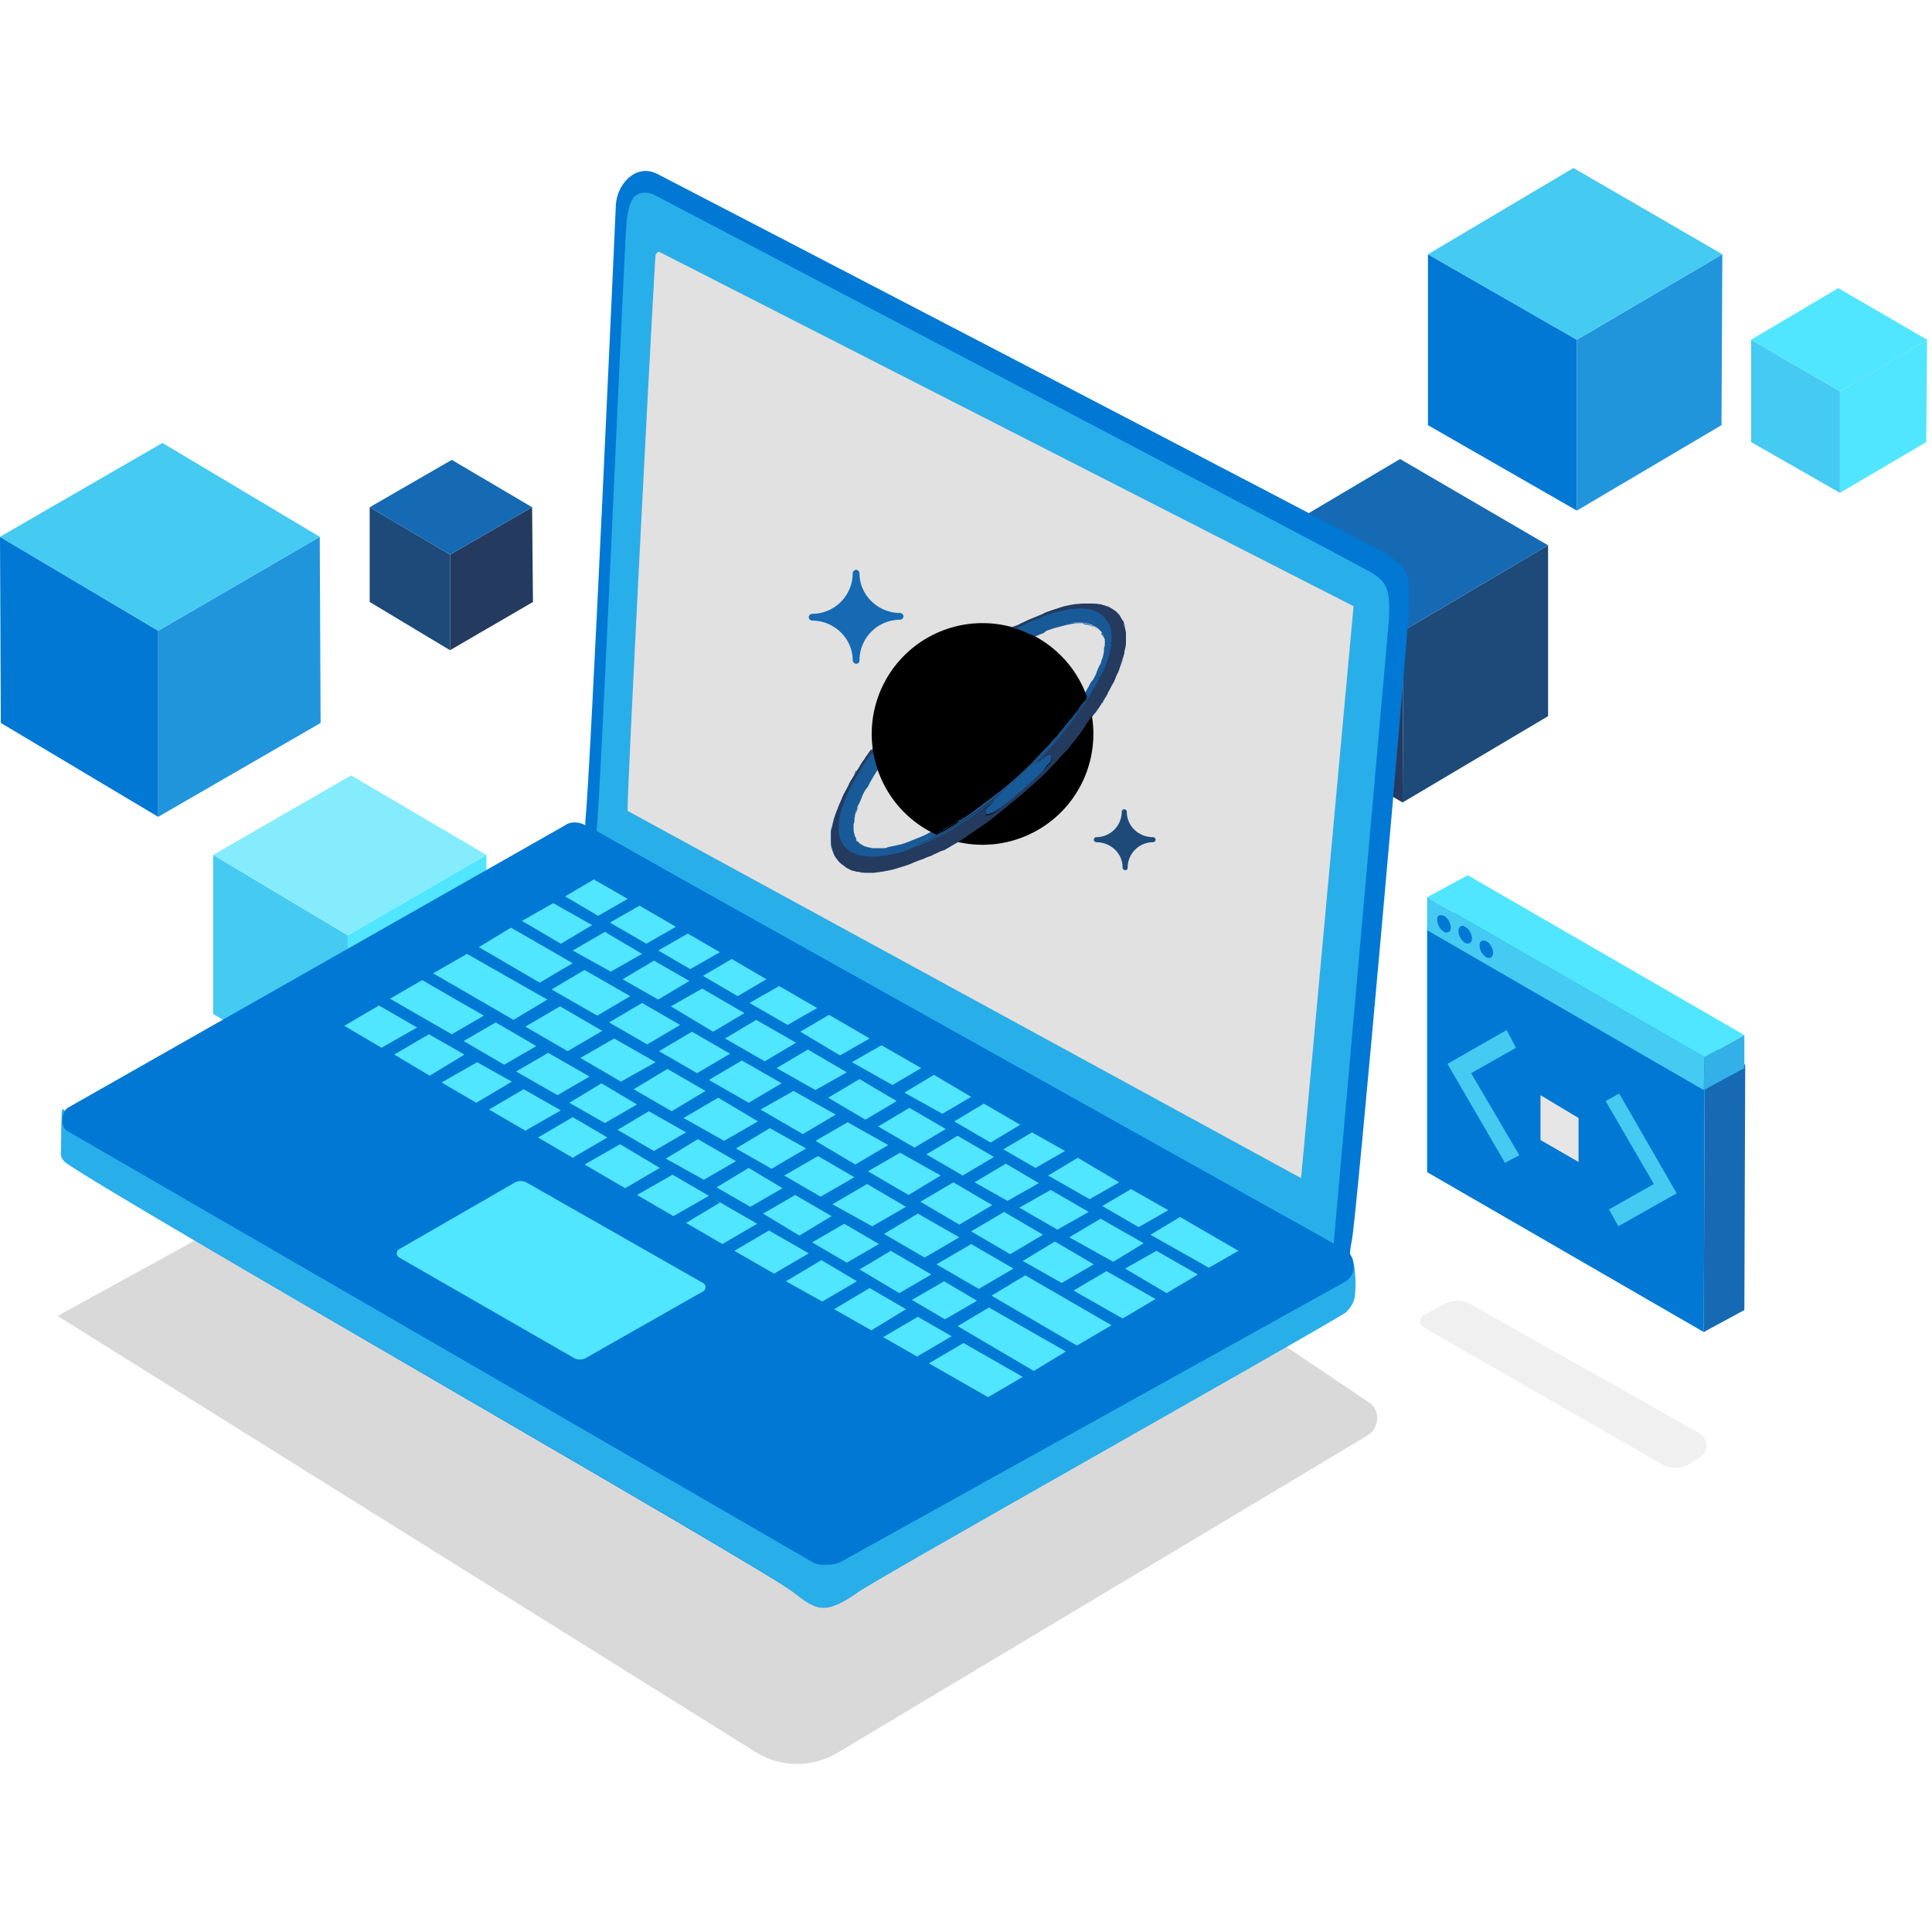 <svg xmlns="http://www.w3.org/2000/svg" viewBox="0 0 138 114" height="1em" width="1em">
  <path opacity=".03" d="m27.373 55.53 6.767-3.685 5.74 3.263-6.646 3.988-5.861-3.565z"/>
  <path d="M11.3 33.053v13.293l11.6-6.706-.06-13.294-11.54 6.707z" fill="#2195DC"/>
  <path d="M11.3 33.053 0 26.346l.06 13.293 11.24 6.707V33.053z" fill="#0078D4"/>
  <path d="m22.84 26.345-11.238-6.707L0 26.345l11.3 6.708 11.54-6.708z" fill="#45CAF2"/>
  <path d="m24.835 54.806.06 11.36 9.85-5.74v-11.36l-9.91 5.74z" fill="#50E6FF"/>
  <path d="m24.835 54.806-9.608-5.74v11.36l9.668 5.74-.06-11.36z" fill="#45CAF2"/>
  <path d="m34.745 49.065-9.668-5.68-9.85 5.68 9.608 5.74 9.91-5.74z" fill="#84ECFD"/>
  <path d="M32.146 27.614v6.829l5.922-3.445-.06-6.767-5.862 3.383z" fill="#243A5E"/>
  <path d="m32.146 27.614-5.74-3.383v6.767l5.74 3.445v-6.829z" fill="#1D4A79"/>
  <path d="m38.008 24.23-5.74-3.383-5.862 3.384 5.74 3.383 5.862-3.383z" fill="#156AB3"/>
  <path d="m100.245 33.053-.06 12.266-10.575-6.164V26.95l10.635 6.104z" fill="#243A5E"/>
  <path d="m100.245 33.053 10.333-6.103v12.205l-10.393 6.164.06-12.267z" fill="#1D4A79"/>
  <path d="m89.61 26.95 10.393-6.164 10.575 6.164-10.333 6.103L89.61 26.95z" fill="#156AB3"/>
  <path d="M112.633 12.266v12.206l-10.635-6.103V6.163l10.635 6.103z" fill="#0078D4"/>
  <path d="m112.632 12.266 10.393-6.103-.06 12.206-10.333 6.103V12.266z" fill="#2195DC"/>
  <path d="M101.998 6.163 112.391 0l10.635 6.163-10.394 6.103-10.634-6.103zm29.427 9.789v7.251l-6.345-3.625v-7.312l6.345 3.686z" fill="#45CAF2"/>
  <path d="m131.425 15.952 6.224-3.686-.061 7.312-6.163 3.625v-7.25z" fill="#50E6FF"/>
  <path d="m125.08 12.266 6.224-3.686 6.345 3.686-6.224 3.686-6.345-3.686z" fill="#50E6FF"/>
  <path opacity=".15" d="m4.109 81.997 46.527-25.56 47.132 31.724c.846.543.785 1.812-.06 2.356l-37.948 22.72c-1.752 1.027-3.988 1.027-5.74-.06L4.109 81.997z"/>
  <path d="m100.004 29.004-4.29 49.066-53.9-29.609 2.599-46.104c.12-1.028 1.269-1.571 2.115-1.088l53.476 27.735z" fill="#0078D4"/>
  <path opacity=".5" d="m100.004 29.004-4.29 49.065-53.9-29.608 2.66-46.467c.12-.846 1.026-1.33 1.752-.906l53.778 27.916z" fill="#50E6FF"/>
  <path d="M40.787 47.253 4.532 67.676l3.505 2.236 50.455 28.762 1.087.665 35.833-20.061 1.268-.604-.785-1.148L42.54 47.313c-.544-.363-1.21-.423-1.753-.06z" fill="#0078D4"/>
  <path d="m50.214 80.245-8.4 4.773a.896.896 0 0 1-.785 0l-12.508-7.19c-.242-.121-.242-.484 0-.605L36.8 72.45a.896.896 0 0 1 .786 0l12.629 7.19c.242.121.242.484 0 .605z" fill="#50E6FF"/>
  <path d="M4.593 67.314c.12.302.362.664.725.906 6.284 4.592 50.636 29.548 52.086 30.334 1.571.846 1.51 1.148 3.686-.06 1.934-1.089 28.883-16.074 34.563-19.518.725-.423.725-1.27.725-1.27.363-.24.544 1.995.363 3.022-.06.363-.423.907-.725 1.088-3.988 2.417-33.234 18.852-34.684 19.88-2.478 1.752-3.082 1.269-4.713 0C54.383 99.943 8.883 73.96 4.713 71.06c-.241-.181-.362-.423-.362-.665l.06-2.96s.06-.363.182-.121z" fill="#0078D4"/>
  <path opacity=".5" d="M4.593 67.314c.12.302.362.664.725.906 6.284 4.592 50.636 29.548 52.086 30.334 1.571.846 1.51 1.148 3.686-.06 1.934-1.089 28.883-16.074 34.563-19.518.725-.423.725-1.27.725-1.27.363-.24.484 1.995.363 3.022-.06.363-.423.906-.725 1.088-3.988 2.417-33.234 18.852-34.684 19.88-2.478 1.752-3.203 1.208-4.713 0C54.383 99.883 8.883 73.96 4.713 71.06c-.241-.181-.362-.423-.362-.665l.06-2.96s.06-.363.182-.121z" fill="#50E6FF"/>
  <path d="M57.827 99.46 4.774 68.764a.88.88 0 0 1-.302-.906c0-.242.12-.544.362-.726l35.53-20.182c.423-.302 1.027-.241 1.45 0l54.383 30.394c.363.182.483.846.483 1.209 0 .362-.18.725-.543.967L60.244 99.46c-.362.242-.785.302-1.208.302-.423.06-.846-.06-1.209-.302zM5.922 67.737c-.06.06-.181.12-.181.181 0 .12.06.242.18.302L58.19 98.372c.604.363 1.329.363 1.873 0L95.35 78.674c.181-.121.302-.302.302-.484a.635.635 0 0 0-.302-.543l-54.2-30.032L5.922 67.737z" fill="#0078D4"/>
  <path d="M42.48 47.313s.18.604.724 1.209c.363.362-1.208-.665-1.208-.665l.483-.544z" fill="#0078D4"/>
  <path d="m44.836 45.923 48.098 26.225L96.681 31.3 47.193 6.043a.184.184 0 0 0-.242 0c-.06.06-.121.12-.121.18-.06 0-2.115 39.64-1.994 39.7z" fill="#9B9BA0"/>
  <path d="m44.836 45.923 48.098 26.225L96.681 31.3 47.193 6.043a.184.184 0 0 0-.242 0c-.06.06-.121.12-.121.18-.06 0-2.115 39.64-1.994 39.7z" fill="#E1E1E1"/>
  <path d="M41.814 46.588c.363-3.324 2.115-42.54 2.175-43.93.06-1.45 1.39-3.02 2.961-2.235.725.363 51.301 26.648 52.026 27.13 1.934 1.21 1.632 1.693 1.632 4.23-.061 1.934-3.746 43.567-4.049 44.836-.423 1.934.423 1.39-.846 1.27v-.061h-.06c-.302-.06-.483-.303-.423-.605 0-.12 3.928-44.352 3.928-44.352.241-2.84-.121-3.202-1.028-3.867-.785-.544-51.482-27.13-51.482-27.13s-.906-.363-1.39.24c-.241.303-.362.786-.483 1.511-.181 1.39-1.813 40.546-2.175 43.87-.06.603 0 .362.06.664.121.242-.242-.242-.483-.181-.242.12.12.423 0 .12-.182-.543-.423-.846-.363-1.51z" fill="#0078D4"/>
  <path d="m41.754 57.283-2.357 1.39 3.263 1.873 2.357-1.39-3.263-1.873zm4.109 2.357-2.357 1.39 2.72 1.57 2.356-1.39-2.72-1.57zm3.565 2.054-2.356 1.39 2.719 1.571 2.356-1.39-2.719-1.57zm-10.333-2.296-5.74-3.263-2.417 1.39 5.74 3.323 2.417-1.45zm25.137 20.967 2.296-1.329-2.9-1.692-2.236 1.33 2.84 1.691zm3.263 1.874 2.296-1.33-2.356-1.39-2.296 1.33 2.356 1.39zM60.546 68.16l-2.296 1.329 2.84 1.692 2.357-1.39-2.9-1.631zm1.39 4.41-2.477 1.45 2.84 1.572 2.417-1.39-2.78-1.631zm3.625 2.116-2.417 1.45 2.9 1.692 2.478-1.45-2.96-1.692zm-.664-1.33 2.296-1.39-2.9-1.631-2.296 1.33 2.9 1.691zm-6.465-2.779-2.417 1.39 2.598 1.51 2.417-1.39-2.598-1.51zm10.091 4.894 2.356-1.39-2.78-1.631-2.356 1.39 2.78 1.631zM56.68 65.924l-2.358 1.33 3.022 1.752 2.356-1.39-3.02-1.692zm-3.687-2.175-2.357 1.39 2.84 1.63 2.357-1.389-2.84-1.631zm-2.719 8.52 2.296-1.33-2.719-1.57-2.296 1.389 2.72 1.51zm3.323 1.933 2.297-1.33-2.417-1.45-2.297 1.39 2.417 1.39zM40.002 59.881l-2.478 1.45 3.021 1.753 2.478-1.45-3.021-1.753zm6.707 10.333 2.296-1.33-2.659-1.51-2.235 1.33 2.598 1.51zm23.203 9.849 2.478-1.45-3.021-1.752-2.478 1.45 3.021 1.752zm5.922-.423 2.296-1.329-2.78-1.631-2.295 1.39 2.78 1.57zm-15.348-1.45 2.296-1.33-2.477-1.45-2.297 1.33 2.478 1.45zm-5.499-9.607-2.417 1.45 2.538 1.45 2.477-1.45-2.598-1.45zm-3.686-2.176-2.477 1.45 2.9 1.632 2.417-1.39-2.84-1.692zm-3.625-2.054-2.417 1.45 2.72 1.571 2.416-1.45-2.719-1.571zm9.426 11.904 2.296-1.39-2.598-1.51-2.296 1.329 2.598 1.57zM43.869 62.178l-2.417 1.39 2.9 1.691 2.478-1.39-2.961-1.691zm31.179 10.816-2.236 1.269 2.72 1.57 2.235-1.268-2.719-1.571zM43.204 68.22l2.297-1.33-2.538-1.51-2.297 1.39 2.538 1.45zm28.642 2.9-2.236 1.33 2.357 1.33 2.235-1.27-2.356-1.39zm6.768 3.928-2.236 1.33 3.142 1.752 2.176-1.33-3.082-1.752zm-6.889-.483-2.356 1.39 2.78 1.631 2.356-1.39-2.78-1.631zm14.623 3.988 2.114-1.209-4.169-2.417-2.115 1.27 4.17 2.356zm-17.947-9.427-2.235 1.33 2.598 1.51L71 70.638l-2.599-1.51zM54.02 60.848l-2.235 1.33 2.84 1.631 2.235-1.33-2.84-1.63zm27.313 14.804 2.115-1.208-2.66-1.51-2.054 1.208 2.599 1.51zm-31.18-17.04-2.236 1.27 3.022 1.812 2.236-1.33-3.022-1.752zm-3.444-1.994-2.236 1.33 2.538 1.45 2.236-1.33-2.538-1.45zm18.249 10.514-2.236 1.33 2.598 1.51 2.236-1.329-2.598-1.51zm-3.566-2.054-2.235 1.33 2.658 1.57 2.236-1.33-2.659-1.57zM40.908 56.8l-4.41-2.538-2.297 1.39 4.35 2.537 2.357-1.39zm16.798 6.163-2.235 1.33 2.78 1.57 2.235-1.269-2.78-1.631zm-8.399-5.74 2.115-1.209-2.296-1.33-2.115 1.21 2.296 1.329zm28.521 16.435 2.115-1.208-2.96-1.752-2.116 1.268 2.961 1.692zM52.691 59.156l2.055-1.208-2.478-1.45-2.054 1.208 2.477 1.45zm3.565 2.054 2.115-1.208-2.719-1.57-2.115 1.208 2.72 1.57zm-11.42-9.003-2.417-1.39-2.054 1.21 2.356 1.389 2.115-1.209zm-2.538 1.873-2.78-1.57-2.235 1.269 2.78 1.631 2.235-1.33zm3.867 1.33 2.115-1.21-2.598-1.51-2.115 1.208 2.598 1.51zm27.796 16.013 2.115-1.209-2.357-1.33-2.054 1.21 2.296 1.329zm-13.958-8.037 2.114-1.209-2.9-1.691-2.054 1.208 2.84 1.692zm10.755 6.224 2.115-1.27-2.598-1.51-2.115 1.27 2.598 1.51zm-3.444-2.055 2.055-1.208-2.66-1.571-2.114 1.269 2.72 1.51zM63.749 65.5l2.054-1.208-2.84-1.631-2.115 1.209 2.9 1.63zM43.204 54.564l-2.296 1.33 2.72 1.51 2.235-1.269-2.659-1.571zm11.723 21.33-2.477 1.45 2.84 1.632 2.477-1.45-2.84-1.632zm-3.989-2.296.484.302-2.417 1.45 2.598 1.51 2.478-1.45-3.143-1.812zM34.564 60.546l-4.411-2.538-2.297 1.33 4.411 2.538 2.297-1.33zm-7.494-.725-2.477 1.45 2.66 1.571 2.537-1.45-2.72-1.571zm3.566 2.055-2.478 1.45 2.538 1.51 2.478-1.51-2.538-1.45zm10.272 5.921-2.478 1.45 2.478 1.45 2.477-1.45-2.477-1.45zm-3.504-1.994-2.478 1.45 2.599 1.51 2.538-1.45-2.66-1.51zM34.08 63.87l-2.537 1.45 2.477 1.45 2.538-1.51-2.478-1.39zm48.522 13.474-2.236 1.27 2.96 1.751 2.236-1.329-2.96-1.692zm-38.31-7.614-2.538 1.45 2.9 1.693 2.478-1.45-2.84-1.692zm3.747 2.176-2.538 1.45 2.598 1.51 2.538-1.45-2.598-1.51zm28.641 8.278 3.504 1.994 2.357-1.39-3.505-1.993-2.356 1.39zm-8.278 2.538 5.438 3.203 2.296-1.39-5.498-3.142-2.236 1.33zm-2.84-.665-2.477 1.45 2.416 1.39 2.478-1.45-2.417-1.39zm.785 3.323 4.23 2.418 2.478-1.45-4.23-2.417-2.478 1.45zM39.82 66.226l2.297-1.33-2.961-1.691-2.296 1.33 2.96 1.691zm18.853 11.783-2.538 1.51 2.599 1.45 2.477-1.45-2.538-1.51zm3.444 1.994-2.538 1.51 2.66 1.511 2.477-1.51-2.599-1.511zM36.014 64.05l2.296-1.329-2.9-1.691-2.296 1.329 2.9 1.692zm34.805 16.497 6.103 3.565 2.477-1.45-6.163-3.565-2.417 1.45z" fill="#50E6FF"/>
  <path d="M72.027 34.322c-.181.12-.483.302-.665.423-.241.12-.543.362-.785.543a21.52 21.52 0 0 0-1.45 1.028c-.484.362-.967.785-1.45 1.148-.484.362-.907.846-1.39 1.269-.423.423-.846.846-1.27 1.329-.18.181-.422.423-.603.665a7.677 7.677 0 0 0-.605.725c-.12.181-.362.423-.483.604l-.544.725c-.12.181-.302.423-.423.604-.12.242-.302.484-.423.726l-.242.483-.241.483c-.06.121-.121.302-.181.423-.061.181-.182.423-.242.665 0 .12-.06.242-.121.363-.06.18-.06.362-.06.543v.484c0 .06 0 .181.06.241.06.121.06.242.12.363.061.06.122.181.182.242.181.181 0 .604-.362.906-.786-.906-.544-2.598.725-4.894 2.598-4.532 8.52-9.668 13.233-11.481-.121.181-.182.241-.302.302-.302.12-.786.302-1.088.483-.181.121-.484.242-.665.363-.181-.06-.483.06-.725.242z" fill="#185A97"/>
  <path d="M61.271 48.28c-.725-.846-.544-2.417.725-4.593 2.417-4.23 7.916-9.003 12.327-10.695.06.06.181.121.302.06-.302.121-.785.303-1.087.484-.242.12-.544.242-.725.363-.182.12-.484.241-.726.362a5.51 5.51 0 0 0-.785.484c-.181.12-.484.302-.665.423-.483.302-.967.664-1.45 1.027-.483.362-.967.785-1.45 1.148-.484.362-.907.846-1.39 1.269-.423.423-.846.846-1.269 1.33-.181.18-.423.483-.604.664a6.456 6.456 0 0 0-.544.664c-.181.242-.423.484-.544.726-.12.18-.302.423-.423.604-.12.242-.362.483-.483.725-.121.181-.242.423-.363.604-.06.181-.181.363-.302.484-.06.12-.181.302-.242.483a3.24 3.24 0 0 1-.302.665c-.06.12-.06.302-.12.362a2.125 2.125 0 0 0-.121.605c0 .12 0 .241-.06.302v.302c0 .12 0 .302.06.423 0 .12.06.241.12.302 0 .181.06.302.121.423zm17.343-15.227-.121-.121c-.06-.06-.121-.06-.121-.121-.06 0-.12-.06-.181-.12-.06-.061-.182-.061-.302-.122-.06 0-.182-.06-.242-.06-.121 0-.363-.06-.484-.06h-.302c-.18 0-.423.06-.604.06-.242.06-.604.12-.906.242-.242.06-.544.18-.786.241a.729.729 0 0 0 .302-.302c2.296-.906 3.928-.785 4.653.06-.302.363-.725.484-.906.303z" fill="#185A97"/>
  <path d="M77.163 32.509c-.18 0-.423 0-.604.06-.12 0-.242.06-.362.06-.182.061-.484.122-.665.182-.302.06-.725.242-.967.302-.12.06-.242 0-.302-.06 2.175-.846 3.625-.725 4.29.06l-.12-.12-.122-.122a.458.458 0 0 0-.241-.12c-.06 0-.121-.061-.182-.061-.12-.06-.302-.06-.483-.12 0-.061-.12-.061-.242-.061z" fill="#185A97"/>
  <path d="M77.888 31.12h.363c.181 0 .423.06.604.12.06 0 .181.06.242.12l.362.182.181.181.182.182c.06.12.181.302.302.423.06.181.12.302.181.543.06.182.06.423.06.605v.423c0 .12 0 .302-.06.423l-.181.725c-.06.12-.12.362-.181.483-.121.242-.242.605-.363.846-.06.181-.181.363-.242.544-.12.181-.241.423-.302.604-.12.181-.302.484-.423.665-.181.242-.362.544-.543.846-.121.181-.363.483-.484.665a7.657 7.657 0 0 1-.665.785c-.18.242-.423.483-.604.725s-.483.544-.664.786c-.424.483-.907.966-1.39 1.45-.484.483-.967.906-1.511 1.33-.483.422-1.027.845-1.571 1.268-.544.423-1.088.786-1.571 1.148-.242.121-.544.363-.725.484-.242.181-.604.362-.907.543-.241.121-.543.303-.785.423l-.846.423c-.363.182-.906.363-1.269.544-.362.121-.846.302-1.209.423-.302.06-.725.182-1.027.242-.12 0-.302.06-.423.06h-.725c-.12 0-.242 0-.302-.06-.12 0-.362-.06-.483-.12a.458.458 0 0 1-.242-.122c-.12-.06-.302-.12-.363-.181-.06-.06-.12-.06-.18-.12-.061-.061-.182-.122-.242-.242a1.84 1.84 0 0 1-.303-.423c-.06-.121-.12-.303-.18-.484-.061-.181-.061-.423-.061-.604v-.423c0-.121 0-.302.06-.423l.181-.725c.06-.121.121-.363.182-.484.12-.241.241-.604.362-.846.06-.18.181-.362.242-.543.12-.182.242-.423.302-.605.12-.18.302-.483.423-.664.181-.242.362-.605.544-.846.12-.182.362-.484.483-.665.181-.242.423-.544.665-.846.181-.242.423-.483.604-.725s.483-.544.665-.785a30.07 30.07 0 0 1 1.39-1.45c.483-.484.966-.907 1.51-1.33a35.746 35.746 0 0 1 1.571-1.269c.544-.423 1.088-.786 1.571-1.148.242-.121.544-.363.725-.483.242-.182.605-.363.907-.544.242-.121.544-.303.785-.423l.846-.423c.363-.182.907-.363 1.27-.544.12-.06.24 0 .301.06.182.182.121.605-.06.907-4.713 1.812-10.635 6.949-13.233 11.48-1.33 2.297-1.51 4.049-.725 4.895.725.846 2.296.906 4.652.06 4.714-1.812 10.635-6.949 13.234-11.48 1.329-2.297 1.51-4.049.725-4.895-.725-.846-2.296-.906-4.653-.06.181-.302.181-.725.06-.907-.06-.06-.18-.12-.302-.06.363-.121.846-.302 1.209-.363.241-.06.604-.12.846-.18.12 0 .302-.061.423-.061.241-.06.544-.06.785-.06z" fill="#185A97"/>
  <path d="M61.997 43.688c-1.209 2.175-1.39 3.746-.725 4.592-.182-.181-.605-.06-.967.242-.786-.907-.544-2.599.725-4.895 2.598-4.532 8.52-9.668 13.233-11.48-.181.301-.181.724-.06.906-4.29 1.631-9.79 6.405-12.206 10.635z" fill="#185A97"/>
  <path d="M78.976 32.146c-.363.302-.544.725-.363.907-.665-.786-2.175-.846-4.29-.06-.181-.182-.121-.605.06-.907 2.236-.846 3.868-.786 4.593.06z" fill="#185A97"/>
  <path d="M65.622 48.28c4.41-1.692 9.91-6.466 12.326-10.696 1.209-2.175 1.39-3.746.726-4.592.18.181.604.06.966-.241.786.906.544 2.598-.725 4.894-2.598 4.532-8.52 9.668-13.233 11.48-2.296.907-3.928.786-4.653-.06.363-.302.544-.725.363-.906.544.906 2.054.967 4.23.12z" fill="#185A97"/>
  <path d="M65.622 48.28c-2.175.846-3.626.725-4.29-.06l.12.12c.061.06.122.06.122.121.06 0 .12.06.18.121.061.06.182.06.303.12.06 0 .12.061.181.061.121 0 .242.06.363.06h.302c.181 0 .423 0 .604-.06.302-.06.665-.12.907-.181.302-.06.664-.242.966-.302.302-.121.786-.302 1.088-.483.181-.121.483-.242.665-.363.241-.12.543-.302.725-.423.181-.12.483-.302.664-.423.242-.12.544-.363.786-.544.483-.302.967-.664 1.45-1.087.484-.424.967-.786 1.45-1.149.484-.422.907-.846 1.39-1.269.423-.422.906-.846 1.269-1.329.181-.181.423-.423.604-.665.182-.18.423-.483.605-.725.12-.18.362-.423.483-.604l.544-.725c.12-.181.302-.423.423-.604.12-.242.302-.484.423-.725l.241-.484.242-.483c.06-.121.121-.302.181-.423.06-.181.182-.423.242-.665 0-.12.06-.242.121-.362.06-.182.06-.363.06-.544v-.484c0-.06 0-.18-.06-.241 0-.121-.06-.242-.12-.363-.061-.12-.122-.181-.182-.302.725.846.544 2.417-.725 4.592-2.417 4.472-7.976 9.245-12.327 10.877z" fill="#185A97"/>
  <path d="M78.915 33.657c0-.06-.06-.12-.06-.181 0-.06-.06-.121-.06-.182-.06-.06-.121-.18-.182-.302-.18-.181 0-.604.363-.906.785.906.544 2.598-.725 4.894-2.598 4.532-8.52 9.668-13.233 11.481-2.296.907-3.928.786-4.653-.06.362-.302.785-.423.967-.242.06.06.06.12.12.12 0 0 .061.061.122.061.06.06.18.121.241.121.06 0 .121.06.181.06.121 0 .242.061.303.061h.785c.121 0 .242 0 .302-.06.242-.06.604-.121.846-.182.302-.06.725-.241 1.027-.362.303-.121.786-.302 1.088-.484.242-.12.544-.241.725-.362.181-.121.484-.242.725-.363a5.51 5.51 0 0 0 .786-.483c.181-.121.483-.302.665-.423.483-.302.966-.665 1.45-1.088.483-.423.967-.785 1.45-1.148.483-.423.906-.846 1.39-1.269.423-.423.906-.846 1.269-1.33.18-.18.423-.483.604-.664.181-.181.362-.423.544-.664.181-.242.423-.484.544-.726.12-.18.302-.423.422-.604.121-.242.363-.483.484-.725.12-.181.242-.423.362-.604.06-.181.182-.363.303-.484.06-.12.18-.302.241-.483a3.24 3.24 0 0 1 .302-.665c.06-.12.06-.302.121-.362.06-.182.121-.423.121-.604 0-.121 0-.242.06-.303v-.302c.061.121 0-.06 0-.181z" fill="#185A97"/>
  <path d="M78.977 32.146c-.726-.846-2.297-.906-4.653-.06.12-.181.181-.242.302-.302a7.93 7.93 0 0 1 .906-.302c.363-.121.786-.182 1.088-.242.242-.06.604-.06.846-.121h.423c.181 0 .483.06.665.06.12 0 .241.06.302.06.12.061.302.122.423.182.06.06.18.121.241.121l.182.181.18.181c.061.061.122.121.182.242.06.06.06.181.121.242.06.12.12.363.181.483 0 .121.06.242.06.363v.665c0 .18-.06.483-.12.664 0 .121-.06.302-.121.484-.06.241-.181.544-.242.785-.06.181-.181.363-.241.544a2.8 2.8 0 0 1-.303.604c-.06.181-.241.423-.302.605-.12.241-.362.543-.483.785-.12.181-.302.483-.484.665-.18.241-.422.544-.604.846-.181.181-.362.483-.544.664a7.657 7.657 0 0 1-.664.786c-.181.242-.423.483-.605.725-.422.483-.906.967-1.39 1.45-.483.484-.966.907-1.51 1.33a35.76 35.76 0 0 1-1.571 1.269c-.544.423-1.088.785-1.571 1.148-.242.18-.604.422-.906.543a7.848 7.848 0 0 0-.725.423c-.242.121-.605.303-.847.484-.241.12-.543.241-.785.362-.362.182-.906.363-1.269.544-.362.121-.785.302-1.148.363-.363.12-.785.181-1.088.241-.241 0-.544.06-.785.06h-.363c-.181 0-.362-.06-.483-.06s-.181-.06-.302-.06c-.121-.06-.302-.12-.423-.181a.459.459 0 0 0-.242-.121c-.06-.06-.181-.121-.242-.181l-.18-.182c-.061-.12-.182-.241-.243-.362-.06-.121-.12-.363-.18-.544 0-.12-.061-.242-.061-.363v-.664c0-.182.06-.484.12-.665 0-.12.061-.302.121-.483.06-.242.182-.544.242-.786.06-.181.181-.363.242-.544.06-.181.181-.423.302-.604.06-.181.242-.423.302-.604.12-.242.363-.544.483-.786.121-.181.303-.483.484-.664.181-.242.423-.605.604-.846.181-.182.363-.484.544-.665a7.59 7.59 0 0 1 .665-.786c.18-.241.423-.483.604-.725.423-.483.906-.966 1.39-1.45a15.97 15.97 0 0 1 1.51-1.33c.484-.422 1.028-.845 1.571-1.268.544-.423 1.088-.786 1.571-1.148.242-.182.605-.423.907-.544a7.71 7.71 0 0 0 .725-.423c.242-.12.604-.302.846-.483.242-.121.544-.242.785-.363.363-.181.907-.363 1.27-.544a.729.729 0 0 0-.303.302c-4.713 1.813-10.635 6.95-13.233 11.481-1.33 2.296-1.51 4.048-.725 4.895.725.845 2.296.906 4.653.06 4.713-1.813 10.635-6.949 13.233-11.48 1.208-2.357 1.39-4.05.665-4.956zm-6.164 12.508.181-.181.182-.181.18-.182.182-.18.181-.182.182-.181.181-.182.181-.18.182-.182.12-.181.121-.182.121-.12.121-.121.06-.121.06-.121v-.362h-.18l-.121.06-.121.06-.181.121-.121.242-.242.181-.242.242-.302.241-.06.06-.06.061-.061.06-.06.061-.06.06-.061.06-.06.061-.061.06-.06.061-.061.06-.06.061-.06.06-.122.06-.12.122-.121.12-.182.121-.12.121-.121.121-.121.121-.182.12-.18.182-.182.181-.181.182-.182.18-.181.182-.12.121-.122.12-.12.122-.06.12-.061.122v.18l.06.061h.181l.121-.06.181-.06.182-.121.181-.121.181-.121.182-.121.18-.12.182-.122.181-.12.182-.122.181-.12.181-.121.121-.363z" fill="#243A5E"/>
  <path d="M70.093 48.34a7.916 7.916 0 1 0 0-15.831 7.916 7.916 0 0 0 0 15.831z"/>
  <path d="M74.564 33.053c-.181.06-.362.18-.544.241.181-.06.423-.181.544-.241zM61.09 47.978c-.06-.121-.06-.242-.121-.363.06.12.06.242.12.363zm-.121-1.028c0-.12.06-.302.06-.423v.121c-.06.06-.06.181-.06.302zm1.268-3.323c.061-.12.121-.181.182-.302 0 0 0 .06-.06.06 0 .06-.061.121-.122.242zm-1.087 2.417c.06-.12.121-.362.181-.483 0 .06-.06.06-.06.12-.06.06-.12.242-.12.363zm.846-2.054c-.06.12-.181.302-.242.483.121-.181.182-.363.242-.483zm.423-.665c.06-.121.12-.181.181-.302-.06.06-.12.18-.181.302 0-.06 0 0 0 0zm-1.45 4.29c0-.12-.06-.242-.06-.363v.06c.06.122.06.243.06.303zm.121.363c.06.06.12.18.18.241-.06-.06-.12-.12-.18-.241zm-.06-1.511c.06-.181.06-.363.12-.483 0 .12-.06.241-.12.362v.12zm.24-.967c.061-.181.182-.362.242-.544-.06.121-.12.302-.18.423 0 .06 0 .06-.061.121zm.968-1.873c-.06.12-.182.242-.242.362.12-.12.181-.241.242-.362zm-.483.906c-.06.121-.182.303-.182.423 0-.12.121-.302.181-.423zm12.024-11.118c.06-.06.181-.06.242-.12-.121.06-.182.12-.242.12z" fill="#185A97"/>
  <path d="M74.02 33.294c.182-.06.424-.181.545-.241-.121.06-.242 0-.302-.06-.242.12-.484.18-.726.301.06 0 .121.06.182.06.12.061.18 0 .302-.06zM61.09 47.978c-.061-.121-.121-.242-.121-.363 0-.06-.06-.181-.06-.242v-.483c0-.12 0-.242.06-.302v-.241c0-.122.06-.242.12-.363s.06-.242.121-.363c0-.06.06-.06.06-.12 0-.061.061-.061.061-.122.06-.12.121-.302.181-.423.06-.12.121-.302.182-.423v-.06c.06-.12.181-.302.241-.483.06-.121.121-.242.242-.363.06-.06.12-.181.12-.242 0 0 0-.06.061-.06 0 0 0-.06.06-.06.061-.061.122-.182.182-.242 0-.06-.06-.121-.06-.181-.303.422-.544.845-.846 1.268-1.028 1.934-1.088 3.384-.484 4.11 0-.061-.06-.121-.12-.242zM75.47 32.75c.242-.06.544-.12.786-.18-.181.06-.483.12-.664.18h-.121zm.786-.18c.182 0 .363-.061.544-.061h-.181c-.12.06-.242.06-.363.06zm1.692.06c.06 0 .181.06.242.12h-.06a.869.869 0 0 0-.182-.12zm-.785-.121c.12 0 .242 0 .362.06h-.12c0-.06-.121-.06-.242-.06zm.423.061c.12 0 .241.06.362.06-.06 0-.181-.06-.241-.06h-.121zm-2.236.24c-.242.061-.544.182-.785.242.241-.12.604-.18.906-.302-.06.06-.06.06-.121.06zm2.78-.12c.06.06.12.06.18.12 0 0-.06-.06-.18-.12.06.06.06.06 0 0zm.302.182-.06-.061c0 .06.06.06.06.06z" fill="#185A97"/>
  <path d="M74.564 33.053c.121-.06.182-.121.303-.303l-.544.182s-.06 0-.06.06c.12.12.24.12.301.06z" fill="#185A97"/>
  <path d="M75.47 32.75c.061 0 .061 0 .121-.06.182-.06.484-.12.665-.181.121 0 .242-.06.363-.06h1.148c.06 0 .181.06.242.06.06 0 .12.06.18.06h.121c.061 0 .121.06.182.121l.06.06h.06c-.664-.604-1.872-.664-3.625-.12a.728.728 0 0 1-.302.302c.242-.06.544-.181.786-.242-.06.12-.06.12 0 .06zm-2.9 0c-.06 0-.06.06-.12.06.06 0 .06-.06.12-.06zm3.868 8.4.12-.121c-.06.06-.06.12-.12.12 0 .061 0 .061 0 0zm-3.687-8.52c.182-.121.423-.242.605-.303-.182.06-.363.182-.605.303zM61.452 42.781c.121-.12.181-.302.242-.423-.06.12-.181.242-.242.423zm15.892-2.719c-.121.12-.242.302-.302.423a1.88 1.88 0 0 0 .302-.423zM62.6 50.213c.121 0 .302-.06.423-.06-.181 0-.423.06-.604.06h.181zm6.405-2.598c.121-.06.181-.12.302-.181-.12.06-.241.181-.362.242 0-.06.06-.06.06-.06zM79.157 31.36c-.06-.06-.181-.06-.242-.12.12.06.242.06.363.12h-.121zM67.373 48.582c.06 0 .06-.06.121-.06-.06 0-.12.06-.12.06-.061 0-.061 0 0 0zm-.241.06zm-1.208.604c-.242.121-.484.182-.665.242.181-.06.423-.12.665-.242zm-4.411.907c.12 0 .241 0 .302.06-.121 0-.302-.06-.423-.06h.12zm7.069-2.296c-.181.12-.302.181-.423.242.06-.061.242-.121.423-.242zm-7.855 2.115c.06.06.181.06.242.12-.121-.06-.242-.06-.363-.12.12-.06.12 0 .12 0zm3.323-.061c-.302.06-.725.181-1.027.242.302-.06.665-.121 1.027-.242zm16.194-17.523c.06.12.121.302.121.423-.06-.121-.06-.242-.12-.423zM59.82 45.863c-.06.12-.12.362-.18.483.06-.181.12-.423.241-.665 0 .06-.06.121-.06.182zm-.301 1.208c0 .121-.06.302-.06.423 0-.181.06-.362.06-.544v.121zM74.02 32.086c.242-.121.484-.182.665-.242-.242 0-.484.12-.665.242zM59.7 48.944zm20.061-17.221zM60.063 49.489c-.061-.061-.061-.061 0 0-.061-.061-.061-.061 0 0zm15.77-18.068c-.06 0-.12 0-.12.06.302-.06.664-.18.966-.241-.242 0-.604.06-.846.181zM61.15 43.144c-.06.06-.12.18-.181.241l.181-.362c.06.12 0 .12 0 .12zm15.952-12.025c-.12 0-.302.06-.423.06.182-.06.484-.06.665-.06h-.242zm-16.919 18.49c.06 0 .06.06.121.06-.06 0-.12-.06-.12-.06zm18.067-18.49h-.362c.181 0 .362 0 .543.06-.06-.06-.12-.06-.18-.06zM62.177 41.693c-.06.06-.12.182-.181.302.06-.12.181-.241.242-.362l-.06.06zm-1.692 2.72c.06-.182.182-.363.303-.544-.121.12-.242.362-.303.544zm19.578-8.943c.06-.121.121-.363.182-.484-.06.181-.121.423-.242.665 0-.06.06-.121.06-.182zm-1.329 2.658c.06-.06.12-.181.18-.242l-.18.363c-.06-.06 0-.06 0-.12zm1.631-3.867c0-.12.06-.302.06-.423 0 .181-.06.363-.06.544v-.12zm-.967 2.659c-.06.181-.181.362-.302.544.121-.121.242-.363.302-.544zm-.966 1.631c-.121.121-.182.302-.242.423.06-.12.181-.241.242-.423zm-.725 1.088c.06-.06.12-.181.18-.242-.06.121-.18.242-.24.363 0-.06.06-.06.06-.121zM62.54 42.781l-.544.906c-.06.121-.181.303-.242.423.242-.423.544-.846.846-1.268-.06 0-.06-.06-.06-.06zm11.058-9.426c.242-.121.483-.242.725-.302-.302.06-.544.18-.725.302-.06-.06-.06 0 0 0zM61.754 44.11c0 .06-.06.06-.06.121-.967 1.753-1.33 3.142-1.149 4.11.303-.182.605-.242.726-.122-.665-.725-.544-2.175.483-4.108z" fill="#185A97"/>
  <path d="M74.262 32.992c-.181-.181-.12-.604.06-.906-.604.241-1.208.483-1.812.785.362.121.664.242 1.027.423.242-.06.483-.181.725-.302zM61.694 44.231c0-.06.06-.06.06-.12.06-.121.181-.303.242-.424l.544-.906c-.121-.302-.182-.665-.242-1.027-.483.604-.846 1.269-1.209 1.873-1.329 2.296-1.51 4.048-.725 4.894.06-.06.121-.12.182-.12-.182-1.028.12-2.418 1.148-4.17zM74.927 32.75c-.181.06-.362.121-.544.242.182-.06.363-.12.544-.242-.06.06 0 0 0 0z" fill="#185A97"/>
  <path d="M78.492 32.932c.06.06.12.06.12.12-.12-.18-.06-.483.182-.724-.846-.303-2.175-.182-3.927.422v.06c1.752-.543 2.96-.483 3.625.122z" fill="#185A97"/>
  <path d="m78.492 32.932.121.12-.12-.12z" fill="#185A97"/>
  <path d="M78.613 33.053c0-.06-.06-.06-.12-.121l.12.12zm-3.686-.303c1.692-.664 3.021-.785 3.928-.422l.18-.182c-.664-.785-2.053-.906-3.987-.302.06.242.06.604-.121.907z" fill="#185A97"/>
  <path d="M74.262 32.992h.06c.182-.06.363-.181.544-.242.182-.302.182-.664.06-.906-.18.06-.422.12-.664.242-.12.302-.12.725 0 .906zM71.06 45.138l-.182.18-.12.122-.121.12-.121.121-.06.121-.061.121v.181l.06.06h.181l.121-.06.182-.06.18-.12.182-.122.181-.12.182-.122.181-.12.181-.121.181-.121.182-.12.181-.122.181-.12.121-.121.181-.182.182-.181.181-.181.181-.181.182-.182.18-.181.182-.181.181-.182.182-.18.12-.182.121-.181.121-.121.121-.121.06-.121.06-.12v-.363h-.18l-.121.06-.121.06-.181.121-.182.181-.241.182-.182.12a37.084 37.084 0 0 1-2.84 2.539zm-2.176 1.208c-.12.06-.241.121-.362.242 0 0 .06 0 .06-.06.121-.061.242-.121.302-.182zm-5.498 2.417c-.12 0-.302 0-.483.06h.12c.121 0 .303-.06.363-.06zm.906-.181-.906.181.906-.181zm-2.357.121a.458.458 0 0 1-.241-.121h.06c.06.06.121.06.181.12zm.605.121c-.06 0-.182 0-.303-.06h.061c.06 0 .12 0 .242.06zm-1.148-.424.06.061c0-.06 0-.06-.06-.06z" fill="#185A97"/>
  <path d="m73.477 42.962-.121.06-.06.061-.061.06-.06.061-.06.06-.061.06-.06.061-.061.06-.06.061-.061.06-.06.061-.121.06-.121.121-.121.121-.181.12-.121.122-.12.12-.122.122-.181.12-.181.182-.182.18-.18.182-.122.121a55.57 55.57 0 0 0 2.84-2.477l-.12.12-.242.121zm2.115-2.477c-.06.06-.06.12-.121.12.06 0 .06-.06.12-.12zm-8.339 6.828c-.06 0-.12.06-.181.06.12 0 .12 0 .181-.06zm9.547-8.278c-.06.12-.12.18-.241.302l.06-.06a.81.81 0 0 1 .181-.242zm-8.943 7.975c.12-.06.242-.18.423-.241-.181.12-.302.181-.423.242zm-1.45.786c.181-.06.362-.18.544-.302-.181.121-.363.181-.544.302zm-1.087.424c.18-.061.362-.182.543-.242-.181.12-.423.18-.544.241zm9.547-6.89c.12-.18.302-.362.483-.543-.181.181-.363.363-.483.544zm2.175-2.718c.06-.121.181-.242.241-.363a.927.927 0 0 1-.241.363zm-1.028 1.39c.06-.121.182-.242.303-.363-.121.12-.182.242-.303.362zm1.632-2.297c-.06.121-.12.182-.181.303 0 0 0-.06.06-.06.06-.122.06-.182.121-.243zm1.148-2.417c-.06.182-.121.363-.181.484 0-.06.06-.06.06-.121 0-.121.06-.242.12-.363zm0-1.933c.06.12.06.241.12.302 0-.06-.06-.121-.06-.181s-.06-.06-.06-.121zm-.906 3.988c.06-.121.181-.303.241-.484-.06.121-.18.302-.241.484zm1.087-2.961c0 .12-.06.302-.06.423v-.12c0-.061 0-.182.06-.303zM61.392 48.4l-.121-.12.06.06s.06 0 .06.06zm.363.182c-.06-.06-.121-.06-.182-.121 0 .06.06.06.181.12-.06 0-.06 0 0 0zm.483.181c-.06 0-.182-.06-.242-.06.06 0 .12.06.181.06h.06zm16.374-15.71c.061.06.121.18.182.241-.06-.06-.121-.181-.181-.241zm.303.604c0 .12.06.181.06.302v-.06c-.06-.061-.06-.182-.06-.242zm-.302 2.115c-.06.18-.181.362-.242.544.06-.121.12-.303.181-.424 0 0 .06-.06.06-.12zm-9.728 10.574c.12-.06.302-.181.362-.242-.06.06-.181.182-.362.242zm6.707-5.861c.12-.181.302-.363.423-.544a4.293 4.293 0 0 1-.423.544zm1.873-2.477c-.06.12-.12.18-.181.302.06-.121.12-.182.181-.303zm-.423.604c-.06.12-.181.241-.302.362.12-.06.242-.241.302-.362z" fill="#185A97"/>
  <path d="M78.915 34.805c-.06.181-.06.362-.121.483 0-.12.06-.241.12-.362-.06-.06-.06-.06 0-.121zM67.253 47.313a5.48 5.48 0 0 1 .544-.302c-.121.12-.363.241-.544.302zm10.393-9.608c.06-.12.181-.241.242-.362-.06.06-.181.241-.242.362zM65.863 48.038c.181-.06.363-.181.544-.242-.181.06-.363.121-.544.242zm1.269-.604c-.06 0-.12.06-.12.06s.06-.06.12-.06c-.06 0-.06 0 0 0zm8.339-6.768c-.06.06-.06.121-.12.121l.12-.12zm-6.889 5.922-.362.181c.12-.06.181-.12.241-.181h.121zm9.608-9.789c.06-.121.12-.302.181-.423-.06.12-.12.302-.181.423zm-1.632 2.538c-.06.12-.181.181-.242.302.06-.12.121-.181.242-.302zM65.32 48.22c-.303.12-.726.241-1.028.302h.06c.242-.06.665-.182.967-.303zm-4.049.06c-.12-.121-.423-.121-.725.12.06.182.06.303.181.484l.363.181c.241-.362.362-.664.181-.785zm17.342-15.227c.12.12.423.12.725-.121-.06-.181-.06-.302-.181-.484l-.363-.18c-.242.301-.302.603-.181.785z" fill="#185A97"/>
  <path d="M79.217 32.509c-.06-.121-.12-.242-.242-.363l-.181.181c.181.06.302.121.423.182zM60.364 48.521c.121.121.242.242.363.303-.06-.121-.12-.303-.181-.484l-.181.181zm1.028-.121c0-.06 0-.06 0 0l-.121-.12-.06-.06c.12.18.06.483-.182.724.846.303 2.175.182 3.928-.422.181-.06.362-.121.544-.242-1.934.785-3.384.785-4.11.12zM78.13 37.161c0-.06.06-.06.06-.12.967-1.753 1.33-3.143 1.148-4.11-.302.182-.604.242-.725.122.665.785.544 2.175-.484 4.108z" fill="#185A97"/>
  <path d="M78.794 33.355c0 .06.06.12.06.18 0 .061.061.122.061.182s.06.181.06.242v.483c0 .121 0 .242-.06.302v.242c0 .121-.06.242-.12.363-.061.12-.061.241-.122.362 0 .06-.06.06-.06.121 0 .06-.06.06-.06.12-.06.122-.121.303-.182.424-.06.12-.12.302-.181.423v.06c-.06.121-.181.302-.242.484-.06.12-.12.241-.241.362a.458.458 0 0 0-.121.242s0 .06-.06.06c0 0 0 .06-.061.06-.06.061-.121.182-.181.242-.06.121-.182.242-.242.363-.06.12-.181.242-.302.363-.06.06-.121.18-.181.241l-.061.06s0 .061-.06.061c-.06.06-.121.181-.182.242-.12.12-.18.242-.302.362-.12.182-.302.363-.423.544l-.12.121-.121.121c-.182.181-.303.363-.484.544-.423.423-.846.906-1.269 1.33-.423.422-.906.845-1.39 1.268-.483.423-.966.786-1.45 1.148l-1.45 1.088c-.12.06-.242.181-.362.242-.121.06-.182.12-.303.18 0 0-.06 0-.06.061 0 0-.06 0-.06.06-.06.061-.182.122-.242.182-.121.06-.302.181-.423.242-.181.12-.363.241-.544.302-.06 0-.06.06-.12.06-.061 0-.061.06-.122.06-.181.121-.423.182-.544.303-.18.06-.362.181-.543.241-.182.06-.423.182-.544.242a5.885 5.885 0 0 1-.967.302h-.12c-.243.06-.605.121-.847.181-.12 0-.241.06-.302.06h-.906c-.06 0-.121-.06-.182-.06-.06 0-.12-.06-.18-.06h-.121c-.061 0-.122-.06-.182-.12h-.06l-.06-.061c.724.664 2.114.664 4.108-.06 4.592-1.934 10.091-6.829 12.629-11.119 1.027-1.934 1.088-3.384.483-4.109 0-.181.06-.06.121.06 0-.06 0-.06 0 0zM61.392 48.34l-.06-.06c0 .06.06.06.06.06z" fill="#185A97"/>
  <path d="M79.7 36.316c-.06.18-.18.362-.241.543.12-.18.181-.362.241-.543zm.242-.544c0-.06.06-.121.06-.182a2.19 2.19 0 0 1-.302.665c.121-.12.182-.302.242-.483zm-19.759 9.245c.06-.181.182-.363.242-.544-.12.181-.181.363-.242.544zm18.974-7.553c-.06.12-.181.241-.242.423.06-.121.12-.303.242-.423zm-18.43 6.405c.06-.121.181-.242.242-.423-.06.12-.121.302-.242.423zm.543-.846s0 .06-.06.06c.06-.12.12-.242.242-.362-.06.12-.182.241-.182.302zm19.035-8.46v-.12c-.06.18-.12.422-.12.604.06-.182.12-.363.12-.484zm-1.692 3.747s0-.06.06-.06c-.06.12-.12.24-.241.362.12-.121.18-.242.18-.302zM66.528 49.005c-.181.06-.423.181-.604.241.18-.06.423-.18.604-.241zm-2.418.906c.363-.12.786-.241 1.149-.362-.363.12-.846.241-1.148.362zm3.143-1.329c.06 0 .06 0 0 0 0 0-.06.06-.12.06.06 0 .12 0 .12-.06zm.847-.423c-.182.12-.424.242-.605.362.181-.12.423-.302.604-.362zm9.486-8.399.06-.06c-.06.12-.181.241-.242.362.06-.121.121-.181.182-.302zM61.331 50.153h.121c-.12 0-.302-.06-.362-.06 0 0 .12 0 .241.06zm7.493-2.478.06-.06c-.12.06-.241.12-.362.242.12-.06.241-.121.302-.181zm.906-.543zm7.312-6.647c-.12.181-.302.423-.483.604.18-.242.362-.423.483-.604zM59.7 49.005zm18.49-10.031c-.06.121-.181.242-.302.423.12-.181.241-.302.302-.423zM59.58 46.77v.12c.06-.181.06-.423.12-.604-.06.181-.12.362-.12.483zm.543 2.779s.06.06 0 0l-.121-.121.12.12zm16.315-8.339a7.661 7.661 0 0 0-.605.725 7.68 7.68 0 0 0 .605-.725zm-16.074 8.52-.06-.06c0 .06.06.06.06.06zm-.422-4.17c0 .06-.06.121-.06.182.06-.242.18-.484.302-.665-.061.12-.182.302-.242.483zm.664 4.351s.06 0 .06.06c-.12-.06-.241-.12-.301-.18.06 0 .18.06.241.12zM80.365 32.81c0 .122.06.303.06.484v-.12c0-.121-.06-.242-.06-.363zm-.302-.664c-.06-.06-.12-.181-.18-.242.06.121.18.303.24.424 0-.06 0-.121-.06-.182zm-7.613.664s-.061 0-.061.062c0 0 0-.061.06-.061zm7.734-.482s0 .06.06.06c0 0-.06 0-.06-.06zm-7.554.362s.061-.06.122-.06c-.06.06-.06.06-.121.06zM59.458 48.038v.12c0 .122.06.243.06.363 0-.18-.06-.362-.06-.483zm2.538-6.103c-.12.12-.181.302-.302.423.12-.12.181-.242.302-.423zM78.552 31.18h-.18c.18 0 .362.06.483.12a.462.462 0 0 0-.303-.12zm-2.961.302c-.241.06-.664.18-.906.302.302-.121.725-.242 1.027-.363-.06 0-.12.06-.12.06zm-2.175.845c.182-.06.424-.18.605-.241-.242.06-.423.181-.605.241zm6.104-.785c.06.06.12.12.18.12-.06 0-.12-.06-.18-.12zm-.242-.121s-.061 0-.061-.06c.12.06.242.12.302.18-.06 0-.12-.06-.242-.12zM60.727 48.824c.06.12.12.241.242.362l.181-.181a2.93 2.93 0 0 1-.423-.181zM79.58 32.81c-.121-.12-.242-.24-.363-.301.06.12.12.302.181.483 0-.06.06-.12.182-.181z" fill="#243A5E"/>
  <path d="M80.245 32.388s0-.06-.06-.06c-.061-.121-.182-.303-.243-.424l-.18-.18c-.061-.061-.122-.122-.182-.122-.06-.06-.181-.12-.302-.181-.121-.06-.242-.12-.363-.12-.12-.061-.302-.061-.483-.122-.181 0-.363-.06-.544-.06h-.604c-.242 0-.484.06-.665.06-.302.06-.665.121-.967.242-.362.12-.725.242-1.027.363.12-.06.242 0 .302.06 1.994-.665 3.323-.483 3.988.302.06.121.181.242.242.363.12.06.242.181.362.302.786.906.544 2.598-.725 4.894-2.598 4.532-8.52 9.668-13.233 11.481-2.296.906-3.927.786-4.653-.06-.06-.121-.18-.242-.241-.363-.121-.06-.242-.181-.363-.302-.785-.906-.544-2.598.725-4.895.363-.604.725-1.208 1.209-1.873v-.181l-.06.06c-.061.121-.182.242-.242.363-.121.12-.182.302-.302.423-.06.12-.182.242-.242.423-.06.12-.181.242-.242.363l-.181.362c-.06.12-.181.302-.242.423-.06.181-.181.363-.302.544v.12c-.06.182-.181.363-.242.544-.06.182-.18.484-.302.665-.06.181-.181.423-.242.665-.06.181-.12.423-.12.604-.06.181-.06.423-.06.544v.544c0 .181.06.362.06.483.06.121.12.363.181.484.06.12.181.302.302.423l.06.06.121.12c.06.061.121.061.121.122l.06.06c.061.06.182.121.303.181.12.06.241.121.362.121.121.06.242.06.363.06.12 0 .302.061.423.061h.544c.18 0 .423-.06.604-.06.302-.06.725-.121 1.088-.242.362-.12.846-.242 1.208-.423.181-.06.423-.181.665-.242.241-.12.423-.181.604-.241.181-.121.423-.182.604-.302.06 0 .121-.06.181-.06.061 0 .121-.061.182-.061.181-.121.423-.242.604-.363.12-.06.302-.181.423-.242.12-.06.242-.18.363-.241.12-.06.241-.182.362-.242.121-.12.302-.181.423-.302.544-.363 1.088-.725 1.571-1.148.544-.423 1.027-.846 1.571-1.27.484-.422 1.028-.906 1.51-1.329.484-.483.968-.966 1.39-1.45.182-.241.484-.483.665-.725.06-.06.06-.12.121-.181.181-.181.363-.423.484-.604.12-.121.18-.242.302-.423.12-.121.181-.242.241-.363.06-.12.182-.242.242-.362.12-.121.181-.303.302-.423.06-.121.181-.242.242-.423.06-.121.181-.242.242-.363l.18-.363c.061-.12.182-.302.243-.422.06-.182.18-.363.302-.544v-.121c.06-.181.181-.363.241-.544a3.24 3.24 0 0 1 .303-.665c.06-.18.18-.423.241-.664.06-.182.121-.423.121-.605.06-.18.06-.422.06-.543v-.544c0-.181-.06-.363-.06-.484.121-.06.121-.18.06-.362z" fill="#243A5E"/>
  <path d="M72.51 32.932c.604-.303 1.209-.605 1.813-.786.12-.181.181-.242.302-.302-.181.06-.423.181-.665.242-.241.12-.423.181-.604.241-.181.121-.423.182-.604.303-.06 0-.121.06-.181.06s-.121.06-.182.06c0 0-.06 0-.06.06.06.061.12.061.181.122z" fill="#243A5E"/>
  <path d="M74.323 32.086c.242-.06.423-.181.664-.242-.06-.06-.18-.12-.302-.06-.12.06-.241.18-.362.302zm3.867 4.954c0 .061-.06.061-.06.121-.061.121-.182.303-.242.423-.967 1.632-2.357 3.384-3.988 5.016l.18-.121.243-.181.18-.121.182-.121.121-.06.12-.061h.182v.363l-.06.12-.06.121-.122.121-.12.121-.121.181-.121.181-.181.182-.182.181-.18.181-.182.182-.181.18-.182.182-.181.181-.181.182-.182.181-.12.12-.182.122-.181.12-.181.121-.182.121-.18.121-.182.12-.181.122-.182.12-.18.121-.182.121-.181.06-.121.061h-.181l-.061-.06v-.181l.06-.121.06-.121.122-.121.12-.12.121-.122.182-.181c-1.813 1.39-3.747 2.538-5.439 3.203h-.06c-.181.06-.363.18-.544.241-1.692.665-3.021.786-3.927.423l-.182.181c.725.846 2.296.907 4.653.06 4.713-1.812 10.635-6.948 13.233-11.48 1.33-2.296 1.51-4.048.725-4.894-.06.06-.12.12-.181.12.242.846-.121 2.297-1.148 3.989z" fill="#243A5E"/>
  <path d="M65.5 48.34h.06c1.753-.664 3.626-1.813 5.44-3.202l.12-.121.181-.181.182-.182.18-.181.182-.12.121-.122.12-.12.122-.121.181-.121.12-.121.122-.12.12-.061.06-.06.061-.061.06-.06.061-.061.06-.06.061-.06.06-.061.06-.06.061-.061.06-.06.061-.061.06-.06.303-.242.12-.121c1.632-1.632 3.082-3.323 3.989-5.015.06-.121.18-.302.241-.423-2.477 4.471-8.036 9.366-12.629 11.3z" fill="#243A5E"/>
  <path d="M61.15 35.41a.26.26 0 0 1-.242-.242c0-1.572-1.329-2.84-2.9-2.84a.26.26 0 0 1-.242-.242.26.26 0 0 1 .242-.242 2.9 2.9 0 0 0 2.9-2.9c0-.121.121-.242.242-.242s.242.12.242.242c0 1.57 1.33 2.84 2.9 2.84.121 0 .242.12.242.241a.26.26 0 0 1-.242.242 2.901 2.901 0 0 0-2.9 2.9c0 .121-.06.242-.242.242z" fill="#156AB3"/>
  <path d="M80.365 50.153c-.06 0-.18-.06-.18-.181 0-1.028-.847-1.813-1.874-1.813-.06 0-.181-.06-.181-.181 0-.06.06-.182.18-.182a1.818 1.818 0 0 0 1.814-1.812c0-.06.06-.182.18-.182.061 0 .182.06.182.182 0 1.027.846 1.812 1.873 1.812.06 0 .182.06.182.182 0 .06-.06.18-.182.18a1.818 1.818 0 0 0-1.812 1.814c0 .12-.06.18-.182.18z" fill="#1D4A79"/>
  <path d="m121.757 65.622-.06 17.523-19.759-11.42V54.2l19.819 11.42z" fill="#0078D4"/>
  <path d="m121.757 65.682 2.901-1.631-.061 17.523-2.9 1.571.06-17.463z" fill="#156AB3"/>
  <path d="m101.998 54.202 2.9-1.572 19.759 11.42-2.9 1.572-19.759-11.42z" fill="#0078D4"/>
  <path d="m121.757 63.507-.06 2.357-19.759-11.42v-2.357l19.819 11.42z" fill="#45CAF2"/>
  <path d="m121.757 63.507 2.84-1.571v2.357l-2.9 1.57.06-2.356z" fill="#32B0E7"/>
  <path d="m101.938 52.087 2.9-1.572 19.759 11.42-2.84 1.572-19.819-11.42z" fill="#50E6FF"/>
  <path d="m107.617 61.573.665 1.27-3.202 1.812 3.444 5.861-1.027.544-4.109-7.07 4.229-2.417z" fill="#45CAF2"/>
  <path d="M112.754 67.858V71l-2.719-1.571v-3.203l2.719 1.632z" fill="#E6E6E6"/>
  <path d="m115.654 66.105 4.108 7.13-4.169 2.357-.665-1.208 3.203-1.813-3.444-5.922.967-.544z" fill="#45CAF2"/>
  <path d="M103.146 53.416c.302.181.483.544.483.846 0 .302-.241.423-.483.302a1.041 1.041 0 0 1-.483-.846c-.061-.302.181-.423.483-.302zm1.51.786c.302.18.484.543.484.845 0 .303-.242.423-.484.303a1.041 1.041 0 0 1-.483-.846c0-.302.242-.484.483-.302zm1.511 1.027c.302.181.484.544.484.846 0 .302-.242.423-.484.302a1.041 1.041 0 0 1-.483-.846c0-.302.181-.423.483-.302z" fill="#0078D4"/>
  <path opacity=".06" d="m101.696 81.937 1.45-.786c.604-.302 1.329-.302 1.873 0l16.315 9.185c.725.423.725 1.45 0 1.813l-.665.422a1.964 1.964 0 0 1-1.994 0l-17.04-9.788c-.302-.182-.302-.665.061-.846z"/>
</svg>
